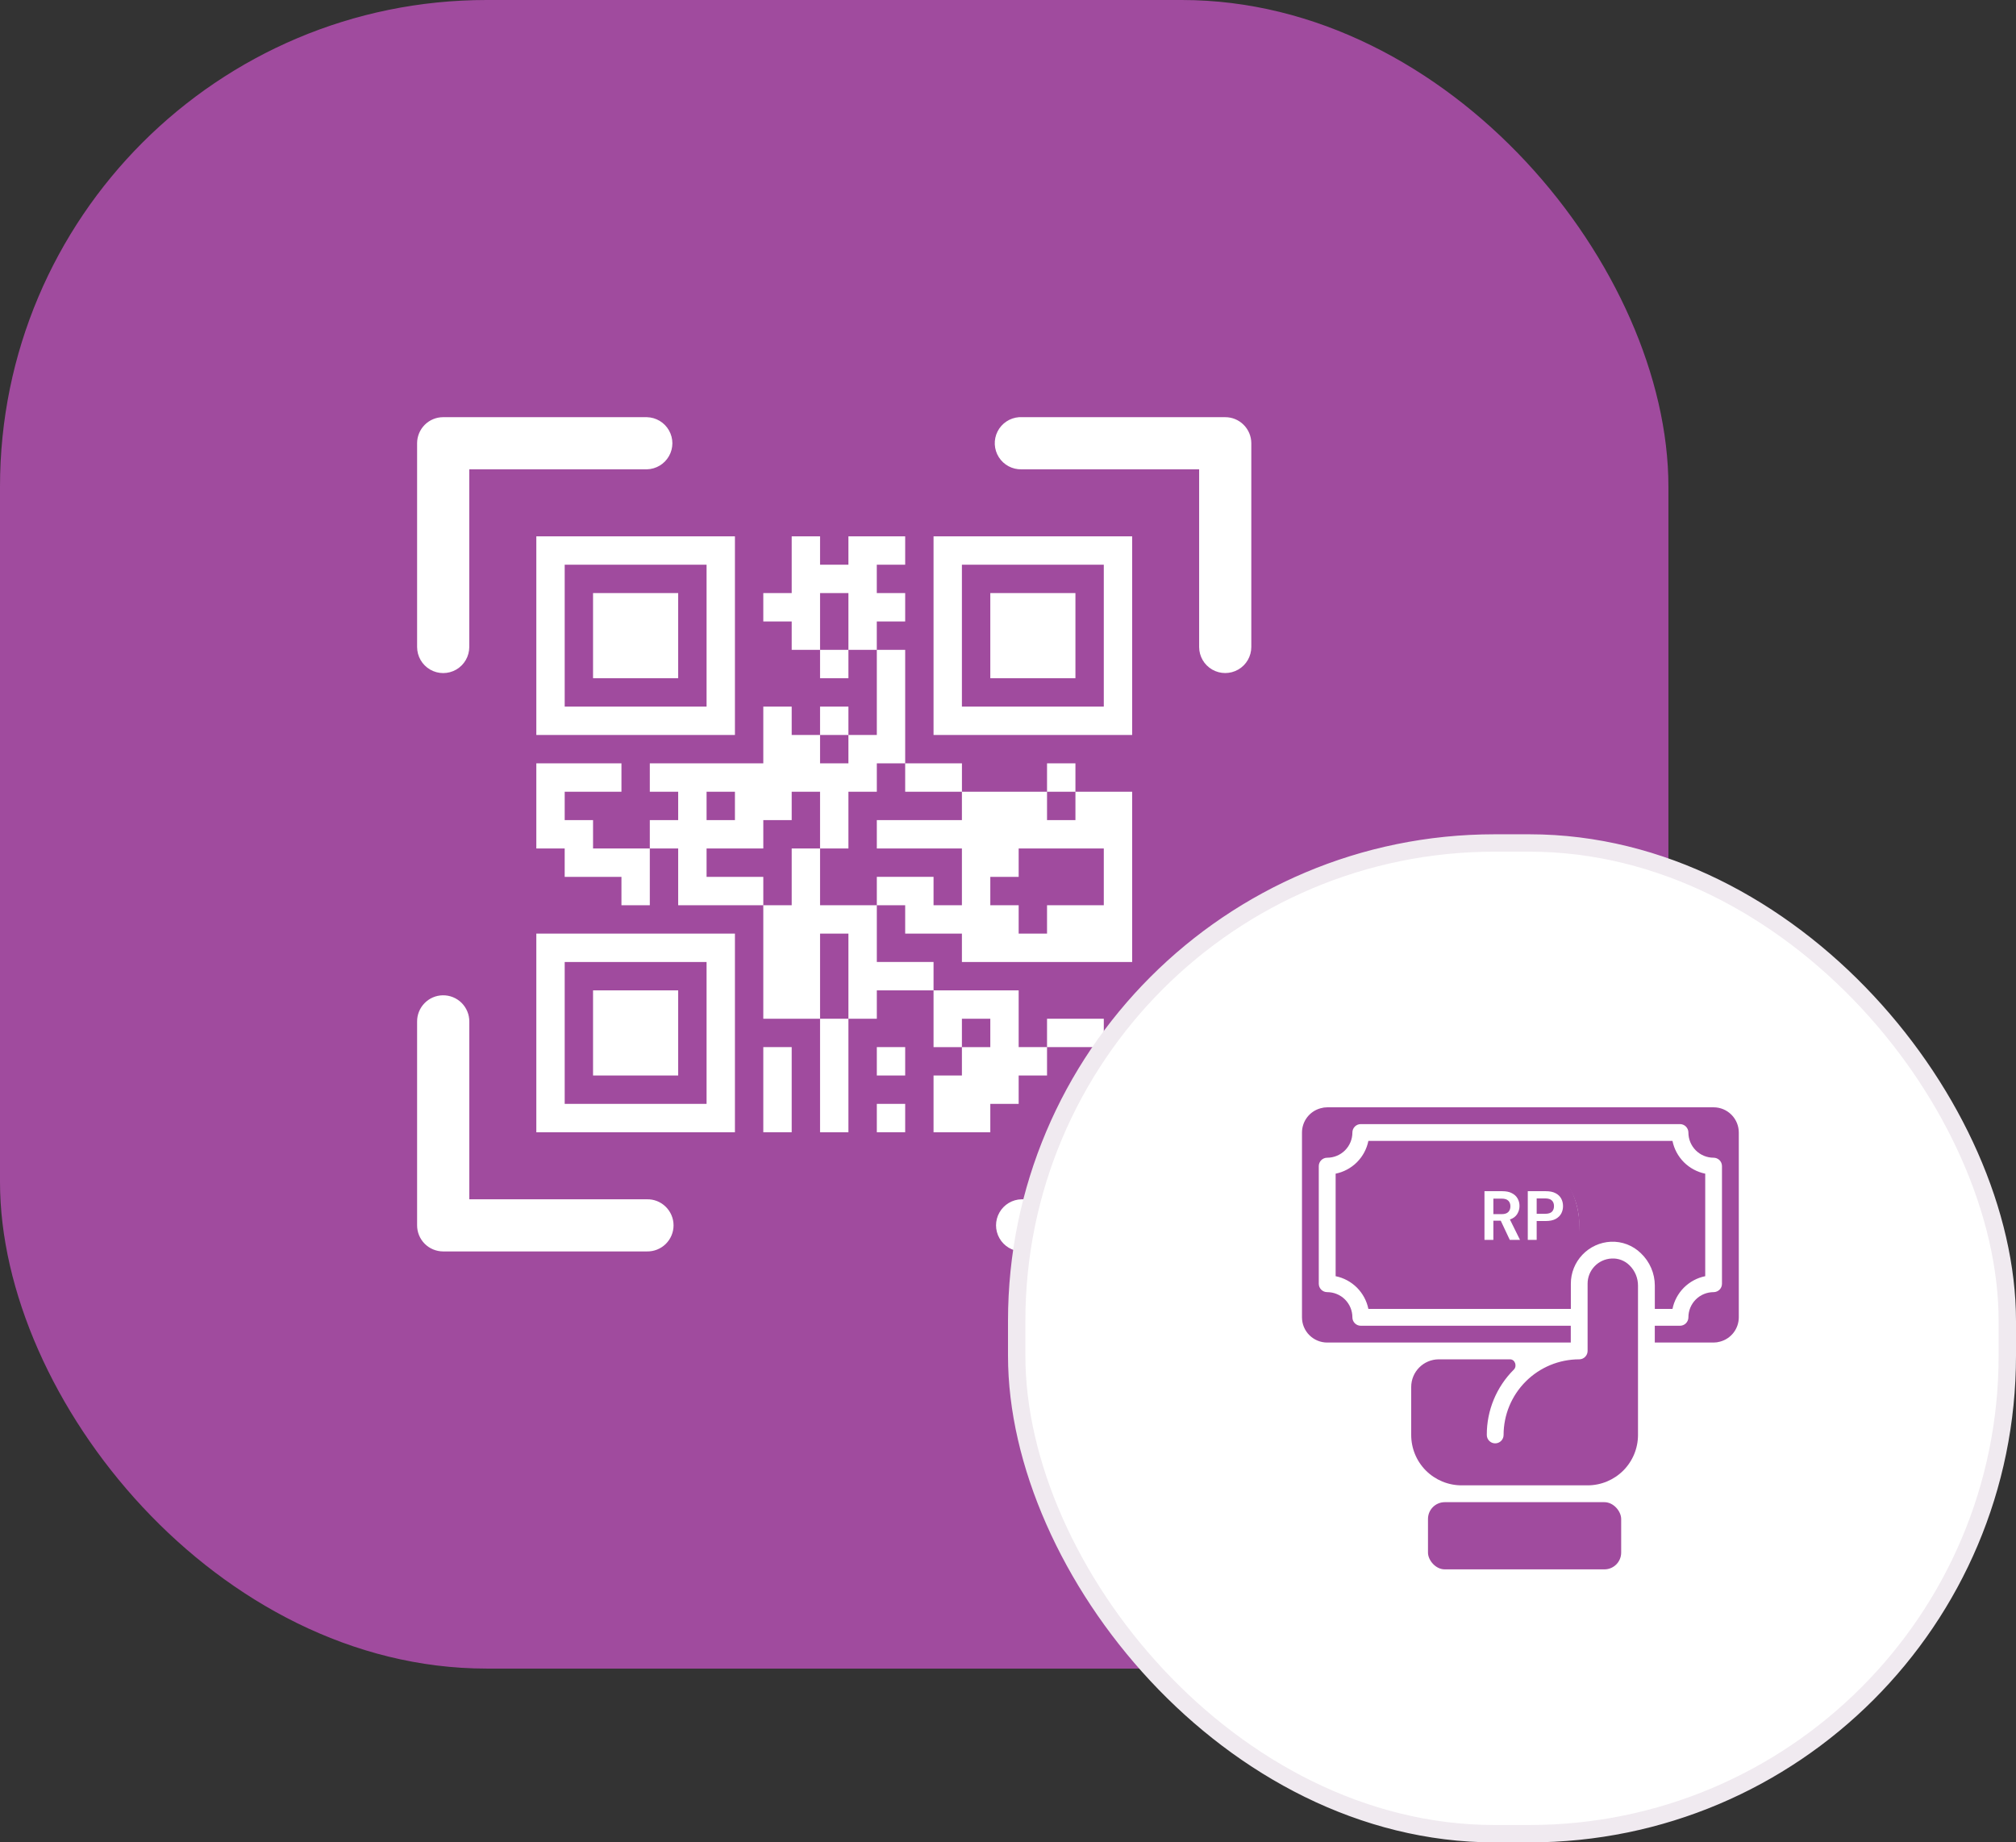 <svg width="58" height="53" viewBox="0 0 58 53" fill="none" xmlns="http://www.w3.org/2000/svg">
<rect x="0" y="0" width="58" height="53" fill="#333333" stroke="none"/>
<rect width="48" height="48" rx="14" fill="#A04B9E"/>
<path d="M12.748 12.001C12.55 12.001 12.36 12.08 12.22 12.22C12.08 12.36 12.001 12.55 12 12.748V18.611C12 18.88 12.143 19.127 12.375 19.262C12.607 19.396 12.894 19.396 13.126 19.262C13.358 19.127 13.501 18.88 13.501 18.611V13.501H18.61C18.874 13.495 19.116 13.351 19.246 13.121C19.377 12.892 19.377 12.611 19.246 12.381C19.116 12.151 18.874 12.007 18.61 12.001L12.748 12.001ZM29.318 12.001C29.054 12.02 28.82 12.175 28.7 12.411C28.581 12.647 28.594 12.928 28.736 13.152C28.877 13.375 29.125 13.508 29.39 13.501H34.499V18.611C34.499 18.88 34.642 19.127 34.874 19.261C35.106 19.395 35.392 19.395 35.625 19.261C35.857 19.127 36 18.88 36 18.611V12.748C35.999 12.549 35.919 12.359 35.778 12.219C35.637 12.078 35.446 12 35.247 12.001H29.39C29.366 12 29.342 12 29.318 12.001ZM12.737 28.632C12.539 28.635 12.351 28.717 12.213 28.859C12.075 29.001 11.998 29.191 12 29.389V35.247C11.999 35.446 12.078 35.637 12.218 35.779C12.359 35.92 12.549 35.999 12.749 36H18.611C18.813 36.004 19.008 35.927 19.152 35.786C19.296 35.645 19.378 35.452 19.378 35.25C19.378 35.048 19.296 34.855 19.152 34.714C19.008 34.572 18.813 34.495 18.611 34.5H13.502V29.39C13.504 29.187 13.423 28.992 13.279 28.849C13.136 28.707 12.94 28.628 12.737 28.632ZM35.236 28.632C35.038 28.635 34.849 28.717 34.711 28.859C34.573 29.001 34.497 29.191 34.499 29.389V34.5H29.39C29.126 34.505 28.884 34.65 28.754 34.879C28.623 35.109 28.623 35.39 28.754 35.62C28.884 35.85 29.126 35.994 29.39 35.999H35.247C35.447 36 35.639 35.921 35.78 35.78C35.922 35.639 36.001 35.447 36 35.247V29.389C36.002 29.186 35.922 28.991 35.778 28.849C35.634 28.706 35.438 28.628 35.236 28.632Z" fill="white"/>
<path d="M15.43 15.429H21.144V21.143H15.43V15.429ZM22.777 15.429H23.593V16.245H24.409L24.409 15.429H26.042V16.245H25.225V17.061H26.042V17.878H25.225V18.694H24.409L24.409 17.061H23.593V18.694L22.777 18.694V17.878H21.96V17.061H22.777V15.429ZM26.858 15.429H32.572V21.143H26.858V15.429ZM16.246 16.245V20.327H20.328V16.245H16.246ZM27.674 16.245V20.327H31.756V16.245H27.674ZM17.062 17.061H19.511V19.51H17.062V17.061ZM28.491 17.061H30.94V19.51H28.491V17.061ZM23.593 18.694H24.409V19.51H23.593V18.694ZM25.226 18.694H26.042V21.959H25.226V22.776H24.409V24.408H23.593L23.593 22.776H22.777V23.592H21.96V24.408L20.328 24.408V25.225H21.96V26.041H19.511V24.408L18.695 24.408V23.592H19.511L19.511 22.776H18.695V21.959H21.96L21.96 20.327H22.777V21.143H23.593V21.959H24.409L24.409 21.143H25.226L25.226 18.694ZM23.593 20.327H24.409V21.143H23.593V20.327ZM15.43 21.959H17.879V22.776H16.246V23.592H17.062V24.408H18.695V26.041H17.879V25.225H16.246V24.408H15.43V21.959ZM26.042 21.959H27.675V22.776H26.042V21.959ZM30.123 21.959H30.94V22.776H30.123V21.959ZM20.328 22.776V23.592H21.144V22.776H20.328ZM27.674 22.776H30.123V23.592H30.94V22.776H32.572V27.674H27.674V26.857H26.042V26.041H25.226V25.224H26.858V26.041H27.674V24.408H25.226V23.592H27.674V22.776ZM22.777 24.408H23.593V26.041H25.226V27.673H26.858V28.49H25.226V29.306H24.409V26.857H23.593V29.306H21.96V26.041H22.777V24.408ZM29.307 24.408V25.225H28.491V26.041H29.307V26.857H30.123V26.041H31.756V24.408L29.307 24.408ZM15.43 26.857H21.144V32.572H15.43V26.857ZM16.246 27.674V31.755H20.328V27.674H16.246ZM17.062 28.49H19.511V30.939H17.062V28.49ZM26.858 28.49H29.307V30.122H30.123V30.939H29.307V31.755H28.491V32.572H26.858V30.939H27.674V30.123H28.491V29.306H27.674V30.123H26.858V28.49ZM23.593 29.306H24.409V32.572H23.593V29.306ZM30.123 29.306H31.756V30.122H30.123V29.306ZM21.96 30.122H22.777V32.571H21.96V30.122ZM25.226 30.122H26.042V30.939H25.226V30.122ZM31.756 30.122H32.572V30.939H31.756V30.122ZM30.94 30.939H31.756V31.755H32.572V32.572H30.94L30.94 30.939ZM25.226 31.755H26.042V32.571H25.226V31.755Z" fill="white"/>
<rect x="29.25" y="24.25" width="28.5" height="28.5" rx="13.75" fill="white" stroke="#F0EAF0" stroke-width="0.5"/>
<path d="M49.3 31.854H38.183C38.119 31.854 38.056 31.863 37.995 31.881C37.841 31.922 37.705 32.013 37.608 32.139C37.511 32.265 37.458 32.42 37.458 32.579V37.896C37.458 38.088 37.534 38.273 37.67 38.408C37.806 38.544 37.991 38.621 38.183 38.621H45.191V38.138H39.15C39.016 38.138 38.908 38.029 38.908 37.896C38.908 37.703 38.832 37.519 38.696 37.383C38.56 37.247 38.375 37.171 38.183 37.171C38.05 37.171 37.941 37.063 37.941 36.929V33.546C37.941 33.412 38.05 33.304 38.183 33.304C38.375 33.304 38.56 33.228 38.696 33.092C38.832 32.956 38.908 32.771 38.908 32.579C38.908 32.446 39.016 32.337 39.15 32.337H48.333C48.397 32.337 48.459 32.363 48.504 32.408C48.549 32.454 48.575 32.515 48.575 32.579C48.575 32.771 48.651 32.956 48.787 33.092C48.923 33.228 49.107 33.304 49.3 33.304C49.364 33.304 49.425 33.33 49.471 33.375C49.516 33.42 49.541 33.482 49.541 33.546V36.929C49.541 36.993 49.516 37.055 49.471 37.1C49.425 37.145 49.364 37.171 49.3 37.171C49.107 37.171 48.923 37.247 48.787 37.383C48.651 37.519 48.575 37.704 48.575 37.896C48.575 37.96 48.549 38.021 48.504 38.067C48.459 38.112 48.397 38.138 48.333 38.138H47.608V38.621H49.3C49.363 38.621 49.427 38.612 49.488 38.594C49.642 38.553 49.778 38.462 49.875 38.336C49.972 38.209 50.024 38.055 50.025 37.896V32.579C50.025 32.387 49.948 32.202 49.812 32.066C49.676 31.93 49.492 31.854 49.3 31.854Z" fill="#A04B9E"/>
<path d="M46.366 36.204C46.366 36.204 46.366 36.204 46.366 36.204C46.179 36.213 46.003 36.293 45.875 36.428C45.746 36.563 45.674 36.743 45.675 36.929V38.862C45.675 38.927 45.649 38.988 45.604 39.033C45.558 39.079 45.497 39.104 45.433 39.104C44.856 39.104 44.303 39.333 43.895 39.741C43.487 40.149 43.258 40.702 43.258 41.279C43.258 41.413 43.15 41.521 43.016 41.521C42.883 41.521 42.775 41.413 42.775 41.279C42.772 40.574 43.052 39.897 43.553 39.399C43.653 39.299 43.587 39.104 43.445 39.104H41.395C40.956 39.104 40.6 39.46 40.6 39.9V41.279C40.6 41.664 40.752 42.033 41.024 42.305C41.296 42.576 41.665 42.729 42.05 42.729H45.675C46.059 42.729 46.428 42.576 46.7 42.305C46.972 42.033 47.125 41.664 47.125 41.279V36.985C47.126 36.766 47.039 36.556 46.883 36.402C46.747 36.265 46.559 36.193 46.366 36.204C46.366 36.204 46.366 36.204 46.366 36.204Z" fill="#A04B9E"/>
<path d="M47.609 37.654H48.117C48.164 37.422 48.279 37.209 48.446 37.041C48.614 36.874 48.827 36.759 49.059 36.712V33.763C48.827 33.716 48.614 33.601 48.446 33.434C48.279 33.266 48.164 33.053 48.117 32.821H39.368C39.321 33.053 39.206 33.266 39.039 33.434C38.871 33.601 38.658 33.716 38.426 33.763V36.712C38.658 36.759 38.871 36.874 39.039 37.041C39.206 37.209 39.321 37.422 39.368 37.654H45.193V36.929C45.192 36.618 45.312 36.32 45.526 36.095C45.74 35.87 46.033 35.736 46.343 35.721C46.665 35.707 46.978 35.827 47.208 36.052C47.464 36.295 47.609 36.632 47.609 36.985L47.609 37.654ZM43.742 37.171C42.81 37.171 42.051 36.303 42.051 35.237C42.051 34.172 42.81 33.304 43.742 33.304C44.675 33.304 45.434 34.172 45.434 35.237C45.434 36.303 44.675 37.171 43.742 37.171Z" fill="#A04B9E"/>
<path d="M45.444 35.322C45.444 36.54 44.621 37.528 43.605 37.528C42.59 37.528 41.767 36.54 41.767 35.322C41.767 34.103 42.59 33.115 43.605 33.115C44.621 33.115 45.444 34.103 45.444 35.322Z" fill="#A04B9E"/>
<path d="M41.566 43.213H46.158C46.425 43.213 46.641 43.48 46.641 43.696V44.663C46.641 44.93 46.425 45.146 46.158 45.146H41.566C41.299 45.146 41.083 44.879 41.083 44.663V43.696C41.083 43.429 41.299 43.213 41.566 43.213Z" fill="#A04B9E"/>
<path d="M42.708 35.667V34.267H43.222C43.334 34.267 43.426 34.286 43.498 34.325C43.571 34.362 43.626 34.413 43.662 34.479C43.698 34.543 43.716 34.614 43.716 34.693C43.716 34.778 43.693 34.856 43.648 34.927C43.604 34.997 43.535 35.049 43.44 35.081L43.73 35.667H43.436L43.176 35.115H42.964V35.667H42.708ZM42.964 34.927H43.206C43.291 34.927 43.354 34.906 43.394 34.865C43.434 34.823 43.454 34.769 43.454 34.701C43.454 34.634 43.434 34.581 43.394 34.541C43.355 34.501 43.292 34.481 43.204 34.481H42.964V34.927ZM43.954 35.667V34.267H44.472C44.584 34.267 44.677 34.285 44.75 34.323C44.823 34.36 44.878 34.411 44.914 34.477C44.95 34.542 44.968 34.615 44.968 34.697C44.968 34.774 44.951 34.845 44.916 34.911C44.881 34.975 44.827 35.027 44.754 35.067C44.681 35.105 44.587 35.125 44.472 35.125H44.21V35.667H43.954ZM44.21 34.917H44.456C44.545 34.917 44.609 34.897 44.648 34.859C44.688 34.819 44.708 34.765 44.708 34.697C44.708 34.627 44.688 34.573 44.648 34.535C44.609 34.495 44.545 34.475 44.456 34.475H44.21V34.917Z" fill="white"/>
</svg>
